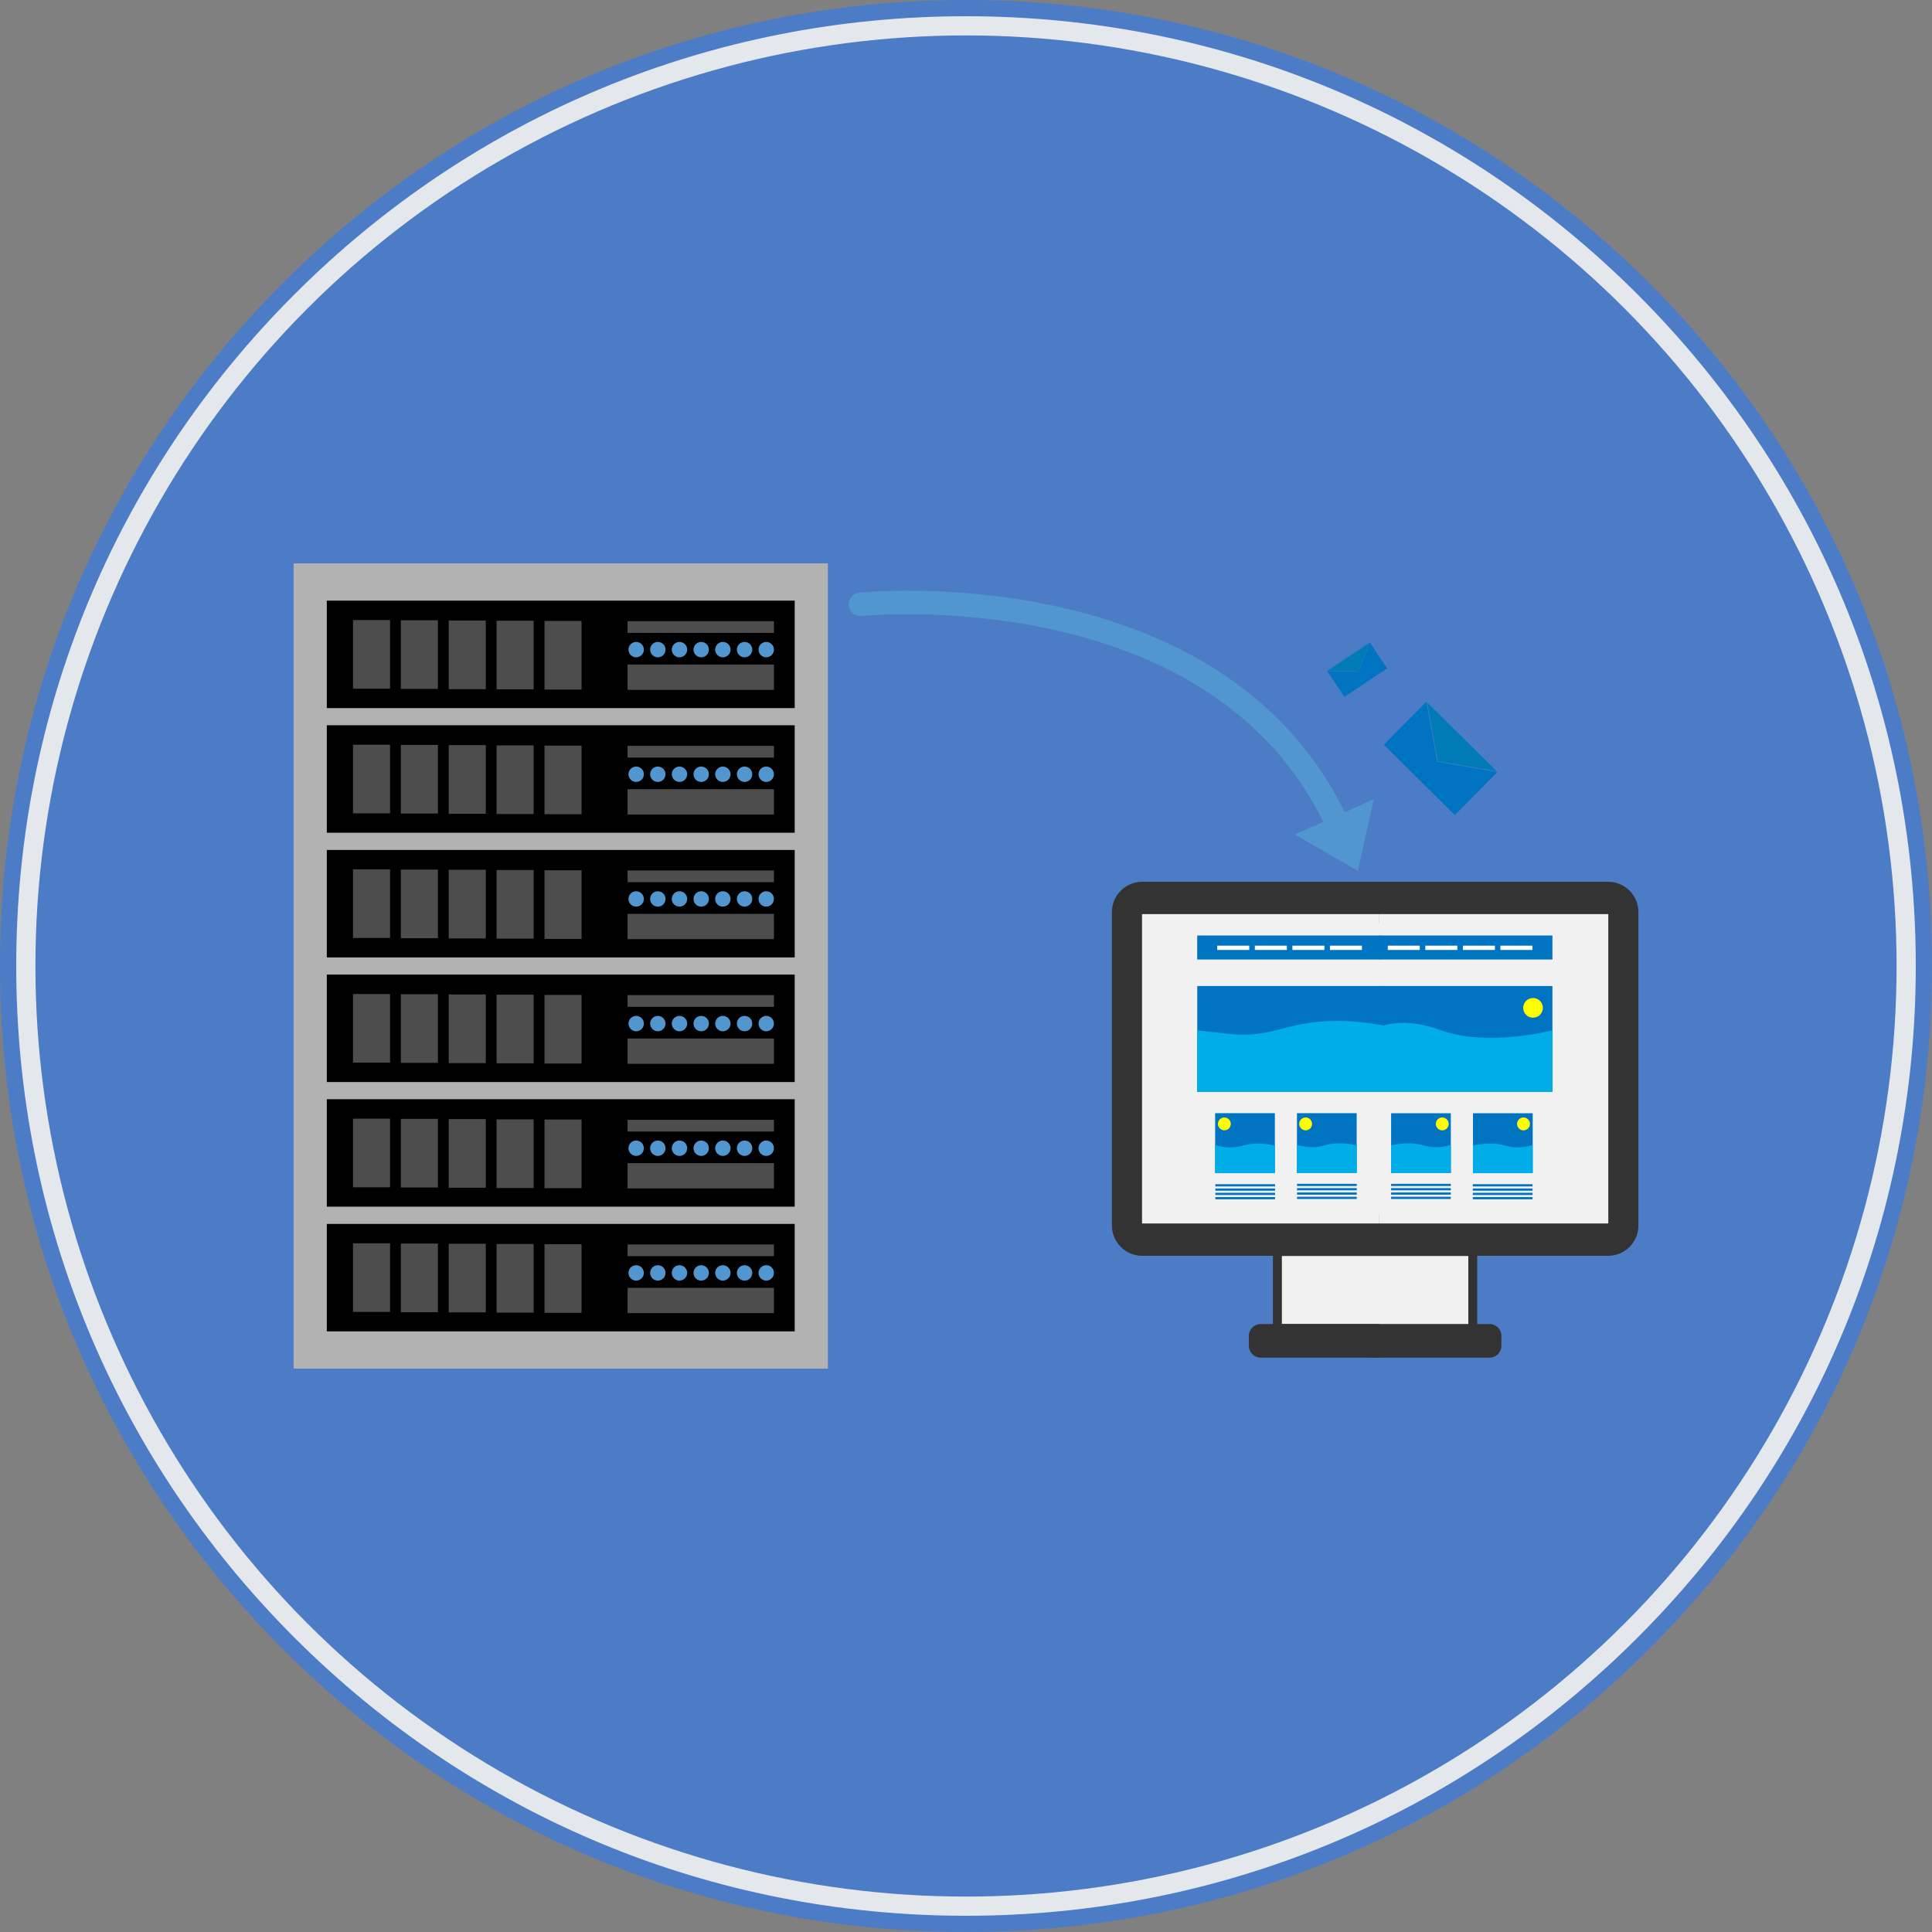 <?xml version="1.0" encoding="UTF-8"?><svg id="Capa_1" xmlns="http://www.w3.org/2000/svg" viewBox="0 0 306 306"><rect x="0" y="0" width="306" height="306" fill="#808080" stroke="none"/><defs><style>.cls-1{fill:#00ade6;}.cls-2{fill:#0073c1;}.cls-3{fill:#007bb6;}.cls-4{fill:#fff;}.cls-5{fill:#ff0;}.cls-6{fill:#f1f1f1;}.cls-7{fill:#e4e8ec;}.cls-8{fill:#333;}.cls-9{fill:#b2b2b2;}.cls-10{fill:#4c7cc6;}.cls-11{fill:#5196ce;}.cls-12{fill:#4d4d4d;}</style></defs><g><path class="cls-10" d="M153,306c-40.87,0-79.29-15.91-108.19-44.81C15.91,232.29,0,193.87,0,153S15.91,73.71,44.81,44.81C73.71,15.91,112.13,0,153,0s79.29,15.91,108.19,44.81c28.9,28.9,44.81,67.32,44.81,108.19s-15.91,79.29-44.81,108.19c-28.9,28.9-67.32,44.81-108.19,44.81Zm0-294.77c-37.87,0-73.47,14.75-100.25,41.52C25.98,79.53,11.23,115.13,11.23,153s14.75,73.47,41.52,100.25c26.78,26.78,62.38,41.52,100.25,41.52s73.47-14.75,100.25-41.52c26.78-26.78,41.52-62.38,41.52-100.25s-14.75-73.47-41.52-100.25c-26.78-26.78-62.38-41.52-100.25-41.52Z"/><path class="cls-7" d="M153,303.43c-40.18,0-77.96-15.65-106.37-44.06C18.22,230.96,2.57,193.18,2.57,153S18.22,75.04,46.63,46.63C75.04,18.22,112.82,2.57,153,2.57s77.96,15.65,106.37,44.06c28.41,28.41,44.06,66.19,44.06,106.37s-15.65,77.96-44.06,106.37c-28.41,28.41-66.19,44.06-106.37,44.06Zm0-294.77c-38.56,0-74.8,15.01-102.07,42.28C23.67,78.2,8.66,114.44,8.66,153s15.01,74.8,42.28,102.07c27.26,27.26,63.51,42.28,102.07,42.28s74.8-15.01,102.07-42.28c27.26-27.26,42.28-63.51,42.28-102.07s-15.01-74.8-42.28-102.07c-27.26-27.26-63.51-42.28-102.07-42.28Z"/><circle class="cls-10" cx="153" cy="153" r="147.39"/></g><g><g><g><g><path class="cls-8" d="M217.84,198.2h36.86c2.26,0,4.09-1.83,4.09-4.09v-49.64c0-2.26-1.83-4.09-4.09-4.09h-36.86v5.11h36.18v47.61h-36.18v5.14"/><path class="cls-8" d="M254.7,198.9h-36.86v-.69l-.71,.02v-5.85h36.18v-46.2h-36.18v-6.52h37.57c2.65,0,4.8,2.15,4.8,4.8v49.64c0,2.65-2.15,4.8-4.8,4.8Zm-36.16-1.42h36.16c1.87,0,3.38-1.52,3.38-3.38v-49.64c0-1.87-1.52-3.38-3.38-3.38h-36.16v3.69h36.18v49.03h-36.18v3.69Z"/></g><g><path class="cls-8" d="M233.29,210.42h2.63c.64,0,1.17,.53,1.17,1.17v1.56c0,.64-.53,1.17-1.17,1.17h-18.09v-3.9h15.46Z"/><path class="cls-8" d="M235.92,215.03h-18.8v-5.32h18.8c1.04,0,1.88,.84,1.88,1.88v1.56c0,1.04-.84,1.88-1.88,1.88Zm-17.38-1.42h17.38c.25,0,.46-.21,.46-.46v-1.56c0-.25-.21-.46-.46-.46h-17.38v2.49Z"/></g><g><rect class="cls-6" x="217.85" y="145.49" width="36.18" height="47.59"/><path class="cls-6" d="M254.73,193.78h-37.59v-49h37.59v49Zm-36.18-1.42h34.76v-46.17h-34.76v46.17Z"/></g></g><rect class="cls-2" x="217.8" y="148.17" width="28.08" height="3.8"/><rect class="cls-4" x="219.8" y="149.78" width="5.07" height=".68"/><rect class="cls-4" x="225.75" y="149.78" width="5.07" height=".68"/><rect class="cls-4" x="231.7" y="149.78" width="5.07" height=".68"/><rect class="cls-4" x="237.64" y="149.78" width="5.07" height=".68"/><rect class="cls-2" x="217.7" y="156.17" width="28.18" height="16.77"/><circle class="cls-5" cx="242.81" cy="159.63" r="1.56"/><path class="cls-1" d="M217.64,163.19s3.23-2.68,10.64,0c7.41,2.68,17.6,0,17.6,0v9.75h-28.18l-.06-9.75Z"/><g><g><rect class="cls-2" x="220.33" y="187.5" width="9.46" height=".35"/><rect class="cls-2" x="220.33" y="188.18" width="9.46" height=".35"/><rect class="cls-2" x="220.33" y="188.87" width="9.46" height=".35"/><rect class="cls-2" x="220.33" y="189.55" width="9.46" height=".35"/><rect class="cls-2" x="233.27" y="187.56" width="9.46" height=".35"/><rect class="cls-2" x="233.27" y="188.24" width="9.46" height=".35"/><rect class="cls-2" x="233.27" y="188.92" width="9.46" height=".35"/><rect class="cls-2" x="233.27" y="189.6" width="9.46" height=".35"/></g><g><g><rect class="cls-2" x="233.3" y="176.32" width="9.46" height="9.46"/><circle class="cls-5" cx="241.3" cy="178.01" r="1.02"/><path class="cls-1" d="M233.29,181.44s2.71-.71,5.09,0c2.38,.71,4.37-.1,4.37-.1v4.48h-9.46v-4.38Z"/></g><g><rect class="cls-2" x="220.33" y="176.32" width="9.46" height="9.46"/><path class="cls-1" d="M220.33,181.4s2.71-.71,5.09,0c2.38,.71,4.37-.1,4.37-.1v4.48h-9.46v-4.38Z"/><circle class="cls-5" cx="228.43" cy="178.01" r="1.02"/></g></g></g><g><g><path class="cls-8" d="M217.77,198.2h-36.86c-2.26,0-4.09-1.83-4.09-4.09v-49.64c0-2.26,1.83-4.09,4.09-4.09h36.86v5.11h-36.18s0,47.61,0,47.61h36.18v5.11s0,.03,0,.03"/><path class="cls-8" d="M217.77,198.9h-36.86c-2.65,0-4.8-2.15-4.8-4.8v-49.64c0-2.65,2.15-4.8,4.8-4.8h37.57v6.52h-36.18v46.2h36.18v5.82l-.71,.02v.69Zm-36.86-57.83c-1.87,0-3.38,1.52-3.38,3.38v49.64c0,1.87,1.52,3.38,3.38,3.38h36.16v-3.69h-36.18v-49.03h36.18v-3.69h-36.16Z"/></g><g><polyline class="cls-6" points="202.32 210.42 202.32 198.23 233.26 198.23 233.26 210.42 202.32 210.42"/><path class="cls-8" d="M233.97,211.12h-32.36v-13.6h32.36v13.6Zm-30.94-1.42h29.53v-10.77h-29.53v10.77Z"/></g><g><path class="cls-8" d="M202.32,210.42h-2.63c-.64,0-1.17,.53-1.17,1.17v1.56c0,.64,.53,1.17,1.17,1.17h18.09s0-3.9,0-3.9h-15.46Z"/><path class="cls-8" d="M218.48,215.03h-18.8c-1.04,0-1.88-.84-1.88-1.88v-1.56c0-1.04,.84-1.88,1.88-1.88h18.8v5.32Zm-18.8-3.9c-.25,0-.46,.21-.46,.46v1.56c0,.25,.21,.46,.46,.46h17.38v-2.49h-17.38Z"/></g><g><rect class="cls-6" x="181.58" y="145.49" width="36.18" height="47.59" transform="translate(399.34 338.57) rotate(-180)"/><path class="cls-6" d="M218.47,193.78h-37.59v-49h37.59v49Zm-36.18-1.42h34.76v-46.17h-34.76v46.17Z"/></g></g><rect class="cls-2" x="189.63" y="148.17" width="29.05" height="3.8" transform="translate(408.3 300.14) rotate(-180)"/><rect class="cls-4" x="210.64" y="149.78" width="5.07" height=".68" transform="translate(426.35 300.24) rotate(-180)"/><rect class="cls-4" x="204.69" y="149.78" width="5.07" height=".68" transform="translate(414.46 300.24) rotate(-180)"/><rect class="cls-4" x="198.74" y="149.78" width="5.07" height=".68" transform="translate(402.56 300.24) rotate(-180)"/><rect class="cls-4" x="192.8" y="149.78" width="5.07" height=".68" transform="translate(390.66 300.24) rotate(-180)"/><rect class="cls-2" x="189.63" y="156.17" width="29.18" height="16.77" transform="translate(408.44 329.11) rotate(-180)"/><path class="cls-1" d="M219.16,162.44c-6.28-1.22-10.95-.73-14.15,0-2.72,.62-5.02,1.56-8.85,1.42,0,0-1.27-.05-6.54-.67h0v9.75h29.25c.09-3.5,.19-7,.28-10.5Z"/><g><g><rect class="cls-2" x="205.43" y="187.5" width="9.46" height=".35"/><rect class="cls-2" x="205.43" y="188.18" width="9.46" height=".35"/><rect class="cls-2" x="205.43" y="188.87" width="9.46" height=".35"/><rect class="cls-2" x="205.43" y="189.55" width="9.46" height=".35"/><rect class="cls-2" x="192.49" y="187.56" width="9.46" height=".35"/><rect class="cls-2" x="192.49" y="188.24" width="9.46" height=".35"/><rect class="cls-2" x="192.49" y="188.92" width="9.46" height=".35"/><rect class="cls-2" x="192.49" y="189.6" width="9.46" height=".35"/></g><g><g><rect class="cls-2" x="192.46" y="176.32" width="9.46" height="9.46" transform="translate(394.38 362.09) rotate(-180)"/><circle class="cls-5" cx="193.92" cy="178.01" r="1.02"/><path class="cls-1" d="M201.93,181.44s-2.71-.71-5.09,0c-2.38,.71-4.37-.1-4.37-.1v4.48h9.46s0-4.38,0-4.38Z"/></g><g><rect class="cls-2" x="205.43" y="176.32" width="9.46" height="9.46" transform="translate(420.31 362.09) rotate(-180)"/><path class="cls-1" d="M214.89,181.4s-2.71-.71-5.09,0c-2.38,.71-4.37-.1-4.37-.1v4.48h9.46s0-4.38,0-4.38Z"/><circle class="cls-5" cx="206.79" cy="178.01" r="1.02"/></g></g></g></g><g><rect class="cls-9" x="46.5" y="89.23" width="84.62" height="127.54"/><g><g><rect x="51.76" y="95.13" width="74.11" height="17.02"/><rect class="cls-12" x="55.91" y="98.21" width="5.87" height="10.87"/><rect class="cls-12" x="63.49" y="98.24" width="5.87" height="10.87"/><rect class="cls-12" x="71.07" y="98.28" width="5.87" height="10.87"/><rect class="cls-12" x="78.65" y="98.31" width="5.87" height="10.87"/><rect class="cls-12" x="86.24" y="98.35" width="5.87" height="10.87"/><rect class="cls-12" x="99.4" y="98.38" width="23.18" height="1.86"/><rect class="cls-12" x="99.4" y="105.25" width="23.18" height="4.01"/><circle class="cls-11" cx="100.76" cy="102.89" r="1.22"/><circle class="cls-11" cx="104.19" cy="102.89" r="1.22"/><circle class="cls-11" cx="107.62" cy="102.89" r="1.22"/><circle class="cls-11" cx="111.06" cy="102.89" r="1.22"/><circle class="cls-11" cx="114.49" cy="102.89" r="1.22"/><circle class="cls-11" cx="117.93" cy="102.89" r="1.22"/><circle class="cls-11" cx="121.36" cy="102.89" r="1.22"/></g><g><rect x="51.76" y="114.87" width="74.11" height="17.02"/><rect class="cls-12" x="55.91" y="117.95" width="5.87" height="10.87"/><rect class="cls-12" x="63.49" y="117.98" width="5.87" height="10.87"/><rect class="cls-12" x="71.07" y="118.02" width="5.87" height="10.87"/><rect class="cls-12" x="78.65" y="118.06" width="5.87" height="10.87"/><rect class="cls-12" x="86.24" y="118.09" width="5.87" height="10.87"/><rect class="cls-12" x="99.4" y="118.13" width="23.18" height="1.86"/><rect class="cls-12" x="99.4" y="125" width="23.18" height="4.01"/><circle class="cls-11" cx="100.76" cy="122.63" r="1.22"/><circle class="cls-11" cx="104.19" cy="122.63" r="1.22"/><circle class="cls-11" cx="107.62" cy="122.63" r="1.22"/><circle class="cls-11" cx="111.06" cy="122.63" r="1.22"/><circle class="cls-11" cx="114.49" cy="122.63" r="1.22"/><circle class="cls-11" cx="117.93" cy="122.63" r="1.22"/><circle class="cls-11" cx="121.36" cy="122.63" r="1.22"/></g><g><rect x="51.76" y="134.62" width="74.11" height="17.02"/><rect class="cls-12" x="55.91" y="137.69" width="5.87" height="10.87"/><rect class="cls-12" x="63.49" y="137.73" width="5.87" height="10.87"/><rect class="cls-12" x="71.07" y="137.76" width="5.87" height="10.87"/><rect class="cls-12" x="78.65" y="137.8" width="5.87" height="10.87"/><rect class="cls-12" x="86.24" y="137.84" width="5.87" height="10.87"/><rect class="cls-12" x="99.4" y="137.87" width="23.18" height="1.86"/><rect class="cls-12" x="99.4" y="144.74" width="23.18" height="4.01"/><circle class="cls-11" cx="100.76" cy="142.38" r="1.22"/><circle class="cls-11" cx="104.19" cy="142.38" r="1.22"/><circle class="cls-11" cx="107.62" cy="142.38" r="1.22"/><circle class="cls-11" cx="111.06" cy="142.38" r="1.22"/><circle class="cls-11" cx="114.49" cy="142.38" r="1.22"/><circle class="cls-11" cx="117.93" cy="142.38" r="1.22"/><circle class="cls-11" cx="121.36" cy="142.38" r="1.22"/></g><g><rect x="51.76" y="154.36" width="74.11" height="17.02"/><rect class="cls-12" x="55.91" y="157.44" width="5.87" height="10.87"/><rect class="cls-12" x="63.49" y="157.47" width="5.87" height="10.87"/><rect class="cls-12" x="71.07" y="157.51" width="5.87" height="10.87"/><rect class="cls-12" x="78.65" y="157.54" width="5.87" height="10.87"/><rect class="cls-12" x="86.24" y="157.58" width="5.87" height="10.87"/><rect class="cls-12" x="99.4" y="157.61" width="23.18" height="1.86"/><rect class="cls-12" x="99.4" y="164.48" width="23.18" height="4.01"/><circle class="cls-11" cx="100.76" cy="162.12" r="1.22"/><circle class="cls-11" cx="104.19" cy="162.12" r="1.22"/><circle class="cls-11" cx="107.62" cy="162.12" r="1.22"/><circle class="cls-11" cx="111.06" cy="162.12" r="1.22"/><circle class="cls-11" cx="114.49" cy="162.12" r="1.22"/><circle class="cls-11" cx="117.93" cy="162.12" r="1.22"/><circle class="cls-11" cx="121.36" cy="162.12" r="1.22"/></g><g><rect x="51.76" y="174.1" width="74.11" height="17.02"/><rect class="cls-12" x="55.91" y="177.18" width="5.87" height="10.87"/><rect class="cls-12" x="63.49" y="177.21" width="5.87" height="10.87"/><rect class="cls-12" x="71.07" y="177.25" width="5.87" height="10.87"/><rect class="cls-12" x="78.65" y="177.29" width="5.87" height="10.87"/><rect class="cls-12" x="86.24" y="177.32" width="5.87" height="10.87"/><rect class="cls-12" x="99.4" y="177.36" width="23.18" height="1.86"/><rect class="cls-12" x="99.4" y="184.22" width="23.18" height="4.01"/><circle class="cls-11" cx="100.76" cy="181.86" r="1.22"/><circle class="cls-11" cx="104.19" cy="181.86" r="1.22"/><circle class="cls-11" cx="107.62" cy="181.86" r="1.22"/><circle class="cls-11" cx="111.06" cy="181.86" r="1.22"/><circle class="cls-11" cx="114.49" cy="181.86" r="1.22"/><circle class="cls-11" cx="117.93" cy="181.86" r="1.22"/><circle class="cls-11" cx="121.36" cy="181.86" r="1.22"/></g><g><rect x="51.76" y="193.85" width="74.11" height="17.02"/><rect class="cls-12" x="55.91" y="196.92" width="5.87" height="10.87"/><rect class="cls-12" x="63.49" y="196.96" width="5.87" height="10.87"/><rect class="cls-12" x="71.07" y="196.99" width="5.87" height="10.87"/><rect class="cls-12" x="78.65" y="197.03" width="5.87" height="10.87"/><rect class="cls-12" x="86.24" y="197.06" width="5.87" height="10.87"/><rect class="cls-12" x="99.4" y="197.1" width="23.18" height="1.86"/><rect class="cls-12" x="99.4" y="203.97" width="23.18" height="4.01"/><circle class="cls-11" cx="100.76" cy="201.61" r="1.22"/><circle class="cls-11" cx="104.19" cy="201.61" r="1.22"/><circle class="cls-11" cx="107.62" cy="201.61" r="1.22"/><circle class="cls-11" cx="111.06" cy="201.61" r="1.22"/><circle class="cls-11" cx="114.49" cy="201.61" r="1.22"/><circle class="cls-11" cx="117.93" cy="201.61" r="1.22"/><circle class="cls-11" cx="121.36" cy="201.61" r="1.22"/></g></g></g><path class="cls-11" d="M212.99,128.64c-4.56-9.31-11.46-16.93-20.51-22.66-7.21-4.57-15.8-7.94-25.51-10.02-16.46-3.53-30.3-2.15-30.88-2.09-1.02,.11-1.76,1.02-1.66,2.04,.11,1.02,1.02,1.77,2.04,1.66,.14-.01,13.83-1.38,29.72,2.03,9.28,1.99,17.46,5.19,24.3,9.52,8.43,5.33,14.85,12.41,19.1,21.04l-4.5,2.02,9.96,5.75,2.56-11.37-4.62,2.07Z"/><g><rect class="cls-2" x="210.88" y="103.58" width="8.13" height="4.94" transform="translate(-22.7 137.22) rotate(-33.73)"/><g><polygon class="cls-3" points="210.2 106.25 215.16 106.36 216.96 101.74 210.2 106.25"/><path class="cls-10" d="M215.18,106.39h-.02s-5.05-.11-5.05-.11l6.9-4.61-1.84,4.72Zm-4.89-.16l4.86,.11,1.76-4.53-6.62,4.42Z"/></g></g><g><rect class="cls-2" x="220.28" y="115.28" width="15.84" height="9.63" transform="translate(150.5 -125.79) rotate(44.71)"/><g><polygon class="cls-3" points="225.96 111.1 227.68 120.62 237.21 122.25 225.96 111.1"/><path class="cls-10" d="M227.64,120.66v-.04s-1.76-9.68-1.76-9.68l11.49,11.37-9.73-1.66Zm-1.6-9.41l1.69,9.32,9.33,1.59-11.02-10.91Z"/></g></g></g></svg>